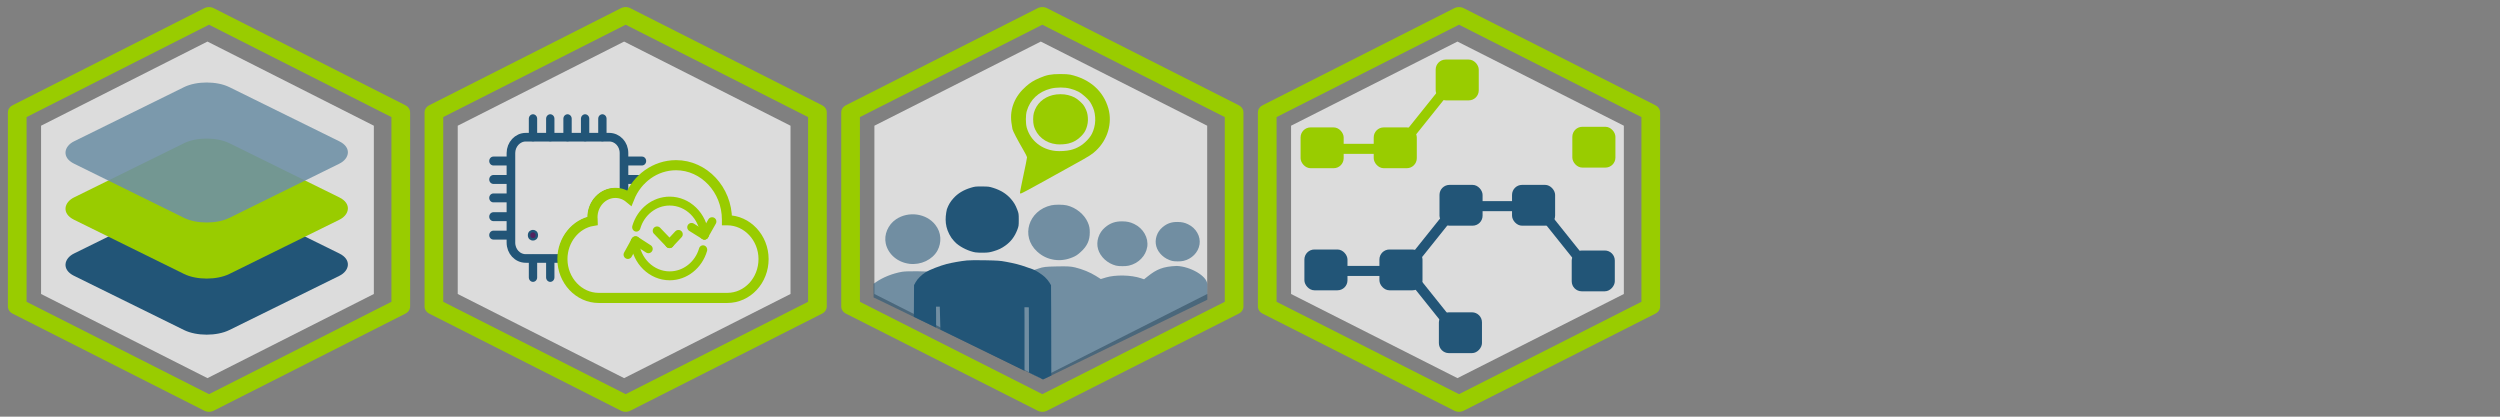 <?xml version="1.0" encoding="UTF-8" standalone="no"?>
<!-- Created with Inkscape (http://www.inkscape.org/) -->

<svg
   xmlns:dc="http://purl.org/dc/elements/1.1/"
   xmlns:cc="http://creativecommons.org/ns#"
   xmlns:rdf="http://www.w3.org/1999/02/22-rdf-syntax-ns#"
   xmlns:svg="http://www.w3.org/2000/svg"
   xmlns="http://www.w3.org/2000/svg"
   xmlns:xlink="http://www.w3.org/1999/xlink"
   xmlns:sodipodi="http://sodipodi.sourceforge.net/DTD/sodipodi-0.dtd"
   xmlns:inkscape="http://www.inkscape.org/namespaces/inkscape"
   width="600"
   height="100"
   viewBox="0 0 158.75 26.458"
   version="1.1"
   id="svg8"
   inkscape:version="0.92.4 (5da689c313, 2019-01-14)"
   sodipodi:docname="principles.svg">
  <rect x="0" y="0" width="158.75" height="26.458" fill="#808080" stroke="none"/>
  <defs
     id="defs2">
    <mask
       id="mask3946"
       maskUnits="userSpaceOnUse">
      <g
         style="stroke:#99cc00;stroke-opacity:1"
         transform="matrix(1.229,0,0,1.479,412.566,-2406.465)"
         id="g3948">
        <path
           style="fill:none;stroke:#99cc00;stroke-width:3;stroke-linecap:butt;stroke-linejoin:miter;stroke-miterlimit:4;stroke-dasharray:none;stroke-opacity:1"
           d="m -257.387,1418.643 63.64,391.737 -132.936,-390.323 59.397,422.85 -149.907,-403.051 31.113,414.365"
           id="path3950"
           inkscape:connector-curvature="0" />
        <path
           inkscape:connector-curvature="0"
           id="path3952"
           d="m -92.818,1569.179 -307.435,250.982 271.562,-310.288 -336.5,262.864 274.099,-331.348 -343.294,234.127"
           style="fill:none;stroke:#99cc00;stroke-width:3;stroke-linecap:butt;stroke-linejoin:miter;stroke-miterlimit:4;stroke-dasharray:none;stroke-opacity:1" />
        <path
           style="fill:none;stroke:#99cc00;stroke-width:3;stroke-linecap:butt;stroke-linejoin:miter;stroke-miterlimit:4;stroke-dasharray:none;stroke-opacity:1"
           d="m -514.169,1519.814 395.167,36.757 -411.197,30.674 424.218,48.676 -427.778,43.905 408.903,73.924"
           id="path3954"
           inkscape:connector-curvature="0" />
      </g>
    </mask>
    <linearGradient
       id="linearGradient4108"
       inkscape:collect="always">
      <stop
         id="stop4110"
         offset="0"
         style="stop-color:#225577;stop-opacity:0.604" />
      <stop
         id="stop4112"
         offset="1"
         style="stop-color:#225577;stop-opacity:0;" />
    </linearGradient>
    <linearGradient
       id="linearGradient4090"
       inkscape:collect="always">
      <stop
         id="stop4092"
         offset="0"
         style="stop-color:#ececec;stop-opacity:1;" />
      <stop
         id="stop4094"
         offset="1"
         style="stop-color:#ececec;stop-opacity:0;" />
    </linearGradient>
    <linearGradient
       gradientTransform="translate(0,731.3)"
       gradientUnits="userSpaceOnUse"
       y2="226.68"
       x2="79.903"
       y1="-30.741"
       x1="79.903"
       id="linearGradient4096"
       xlink:href="#linearGradient4090"
       inkscape:collect="always" />
    <linearGradient
       gradientTransform="translate(-2.7e-5)"
       gradientUnits="userSpaceOnUse"
       y2="845.787"
       x2="82"
       y1="690.272"
       x1="82"
       id="linearGradient4114"
       xlink:href="#linearGradient4108"
       inkscape:collect="always" />
    <linearGradient
       inkscape:collect="always"
       xlink:href="#linearGradient4090"
       id="linearGradient4143"
       gradientUnits="userSpaceOnUse"
       gradientTransform="translate(-2.7e-5,-1.062)"
       x1="79.903"
       y1="-30.741"
       x2="79.903"
       y2="226.68" />
    <linearGradient
       gradientUnits="userSpaceOnUse"
       y2="905.379"
       x2="144.25"
       y1="596.688"
       x1="144.25"
       id="linearGradient3867-3"
       xlink:href="#linearGradient3861-6"
       inkscape:collect="always" />
    <linearGradient
       id="linearGradient3861-6"
       inkscape:collect="always">
      <stop
         id="stop3863-7"
         offset="0"
         style="stop-color:#ffffff;stop-opacity:0.704" />
      <stop
         id="stop3865-5"
         offset="1"
         style="stop-color:#ffffff;stop-opacity:0" />
    </linearGradient>
    <linearGradient
       gradientUnits="userSpaceOnUse"
       y2="913.361"
       x2="166.2"
       y1="605.737"
       x1="166.2"
       id="linearGradient4110-7"
       xlink:href="#linearGradient4104-7"
       inkscape:collect="always" />
    <linearGradient
       id="linearGradient4104-7"
       inkscape:collect="always">
      <stop
         id="stop4106-9"
         offset="0"
         style="stop-color:#225d86;stop-opacity:1" />
      <stop
         id="stop4108-8"
         offset="1"
         style="stop-color:#225577;stop-opacity:1" />
    </linearGradient>
  </defs>
  <sodipodi:namedview
     id="base"
     pagecolor="#ffffff"
     bordercolor="#666666"
     borderopacity="1.0"
     inkscape:pageopacity="0.0"
     inkscape:pageshadow="2"
     inkscape:zoom="3.959798"
     inkscape:cx="292.62014"
     inkscape:cy="44.829284"
     inkscape:document-units="mm"
     inkscape:current-layer="layer1"
     showgrid="true"
     inkscape:window-width="1860"
     inkscape:window-height="1022"
     inkscape:window-x="0"
     inkscape:window-y="0"
     inkscape:window-maximized="1"
     showguides="true"
     inkscape:guide-bbox="true"
     inkscape:snap-global="false"
     units="px">
    <inkscape:grid
       type="xygrid"
       id="grid368" />
  </sodipodi:namedview>
  <g
     inkscape:label="Layer 1"
     inkscape:groupmode="layer"
     id="layer1"
     transform="translate(0,-270.542)">
    <g
       id="g1015"
       transform="translate(0,0.003)">
      <path
         sodipodi:type="star"
         style="fill:#ffffff;fill-opacity:0.723;stroke:none;stroke-width:3.649;stroke-linecap:round;stroke-linejoin:round;stroke-miterlimit:4;stroke-dasharray:none;stroke-opacity:1"
         id="path1011"
         sodipodi:sides="6"
         sodipodi:cx="-180.04845"
         sodipodi:cy="249.8154"
         sodipodi:r1="43.263184"
         sodipodi:r2="37.467018"
         sodipodi:arg1="-1.5707963"
         sodipodi:arg2="-1.0471976"
         inkscape:flatsided="true"
         inkscape:rounded="0"
         inkscape:randomized="0"
         d="m -180.048,206.552 37.467,21.632 0,43.263 -37.467,21.632 -37.467,-21.632 0,-43.263 z"
         inkscape:transform-center-x="-6.217294e-06"
         inkscape:transform-center-y="2.0621354e-06"
         transform="matrix(0.282,0,0,0.247,63.947,222.16)" />
      <path
         transform="matrix(0.325,0,0,0.285,71.787,212.641)"
         inkscape:transform-center-x="-7.0236775e-06"
         d="m -180.048,206.552 37.467,21.632 0,43.263 -37.467,21.632 -37.467,-21.632 0,-43.263 z"
         inkscape:randomized="0"
         inkscape:rounded="0"
         inkscape:flatsided="true"
         sodipodi:arg2="-1.0471976"
         sodipodi:arg1="-1.5707963"
         sodipodi:r2="37.467018"
         sodipodi:r1="43.263184"
         sodipodi:cy="249.8154"
         sodipodi:cx="-180.04845"
         sodipodi:sides="6"
         id="path4351"
         style="fill:none;fill-opacity:0.723;stroke:#99cc00;stroke-width:3.649;stroke-linecap:round;stroke-linejoin:round;stroke-miterlimit:4;stroke-dasharray:none;stroke-opacity:1"
         sodipodi:type="star" />
    </g>
    <g
       id="g1021"
       transform="translate(26.458,0.003)">
      <path
         transform="matrix(0.282,0,0,0.247,63.947,222.16)"
         inkscape:transform-center-y="2.0621354e-06"
         inkscape:transform-center-x="-6.217294e-06"
         d="m -180.048,206.552 37.467,21.632 0,43.263 -37.467,21.632 -37.467,-21.632 0,-43.263 z"
         inkscape:randomized="0"
         inkscape:rounded="0"
         inkscape:flatsided="true"
         sodipodi:arg2="-1.0471976"
         sodipodi:arg1="-1.5707963"
         sodipodi:r2="37.467018"
         sodipodi:r1="43.263184"
         sodipodi:cy="249.8154"
         sodipodi:cx="-180.04845"
         sodipodi:sides="6"
         id="path1017"
         style="fill:#ffffff;fill-opacity:0.723;stroke:none;stroke-width:3.649;stroke-linecap:round;stroke-linejoin:round;stroke-miterlimit:4;stroke-dasharray:none;stroke-opacity:1"
         sodipodi:type="star" />
      <path
         sodipodi:type="star"
         style="fill:none;fill-opacity:0.723;stroke:#99cc00;stroke-width:3.649;stroke-linecap:round;stroke-linejoin:round;stroke-miterlimit:4;stroke-dasharray:none;stroke-opacity:1"
         id="path1019"
         sodipodi:sides="6"
         sodipodi:cx="-180.04845"
         sodipodi:cy="249.8154"
         sodipodi:r1="43.263184"
         sodipodi:r2="37.467018"
         sodipodi:arg1="-1.5707963"
         sodipodi:arg2="-1.0471976"
         inkscape:flatsided="true"
         inkscape:rounded="0"
         inkscape:randomized="0"
         d="m -180.048,206.552 37.467,21.632 0,43.263 -37.467,21.632 -37.467,-21.632 0,-43.263 z"
         inkscape:transform-center-x="-7.0236775e-06"
         transform="matrix(0.325,0,0,0.285,71.787,212.641)" />
      <path
         transform="matrix(0.282,0,0,0.247,90.406,222.16)"
         inkscape:transform-center-y="2.0621354e-06"
         inkscape:transform-center-x="-6.217294e-06"
         d="m -180.048,206.552 37.467,21.632 0,43.263 -37.467,21.632 -37.467,-21.632 0,-43.263 z"
         inkscape:randomized="0"
         inkscape:rounded="0"
         inkscape:flatsided="true"
         sodipodi:arg2="-1.0471976"
         sodipodi:arg1="-1.5707963"
         sodipodi:r2="37.467018"
         sodipodi:r1="43.263184"
         sodipodi:cy="249.8154"
         sodipodi:cx="-180.04845"
         sodipodi:sides="6"
         id="path1017-3"
         style="fill:#ffffff;fill-opacity:0.723;stroke:none;stroke-width:3.649;stroke-linecap:round;stroke-linejoin:round;stroke-miterlimit:4;stroke-dasharray:none;stroke-opacity:1"
         sodipodi:type="star" />
    </g>
    <g
       transform="translate(52.917,0.003)"
       id="g1027"
       style="fill:none">
      <path
         sodipodi:type="star"
         style="fill:none;fill-opacity:0.723;stroke:none;stroke-width:3.649;stroke-linecap:round;stroke-linejoin:round;stroke-miterlimit:4;stroke-dasharray:none;stroke-opacity:1"
         id="path1023"
         sodipodi:sides="6"
         sodipodi:cx="-180.04845"
         sodipodi:cy="249.8154"
         sodipodi:r1="43.263184"
         sodipodi:r2="37.467018"
         sodipodi:arg1="-1.5707963"
         sodipodi:arg2="-1.0471976"
         inkscape:flatsided="true"
         inkscape:rounded="0"
         inkscape:randomized="0"
         d="m -180.048,206.552 37.467,21.632 0,43.263 -37.467,21.632 -37.467,-21.632 0,-43.263 z"
         inkscape:transform-center-x="-6.217294e-06"
         inkscape:transform-center-y="2.0621354e-06"
         transform="matrix(0.282,0,0,0.247,63.947,222.16)" />
      <path
         transform="matrix(0.325,0,0,0.285,71.787,212.641)"
         inkscape:transform-center-x="-7.0236775e-06"
         d="m -180.048,206.552 37.467,21.632 0,43.263 -37.467,21.632 -37.467,-21.632 0,-43.263 z"
         inkscape:randomized="0"
         inkscape:rounded="0"
         inkscape:flatsided="true"
         sodipodi:arg2="-1.0471976"
         sodipodi:arg1="-1.5707963"
         sodipodi:r2="37.467018"
         sodipodi:r1="43.263184"
         sodipodi:cy="249.8154"
         sodipodi:cx="-180.04845"
         sodipodi:sides="6"
         id="path1025"
         style="fill:none;fill-opacity:0.723;stroke:#99cc00;stroke-width:3.649;stroke-linecap:round;stroke-linejoin:round;stroke-miterlimit:4;stroke-dasharray:none;stroke-opacity:1"
         sodipodi:type="star" />
    </g>
    <g
       id="g3083"
       transform="matrix(0.277,0,0,0.277,-131.064,-82.011)">
      <path
         sodipodi:type="star"
         style="fill:#000000;fill-opacity:1;stroke:none"
         id="path3179"
         sodipodi:sides="6"
         sodipodi:cx="22.117023"
         sodipodi:cy="7.4228358"
         sodipodi:r1="185.86855"
         sodipodi:r2="160.96687"
         sodipodi:arg1="0.52359878"
         sodipodi:arg2="1.0471976"
         inkscape:flatsided="true"
         inkscape:rounded="0"
         inkscape:randomized="0"
         d="m 183.084,100.357 -160.967,92.934 -160.967,-92.934 0,-185.869 160.967,-92.934 160.967,92.934 z"
         transform="matrix(0.7,0,0,0.582,184.42,824.992)" />
      <path
         sodipodi:nodetypes="ccccc"
         inkscape:connector-curvature="0"
         id="path3202"
         d="M 199.907,993.49 348.17,917.046 200.353,1022.787 51.645,917.046 Z"
         style="fill:#000000;fill-opacity:1;stroke:none" />
    </g>
    <path
       style="color:#000000;font-style:normal;font-variant:normal;font-weight:normal;font-stretch:normal;font-size:medium;line-height:normal;font-family:Sans;-inkscape-font-specification:Sans;text-indent:0;text-align:start;text-decoration:none;text-decoration-line:none;letter-spacing:normal;word-spacing:normal;text-transform:none;writing-mode:lr-tb;direction:ltr;baseline-shift:baseline;text-anchor:start;display:inline;overflow:visible;visibility:visible;fill:#99cc00;fill-opacity:1;stroke:none;stroke-width:12.533;marker:none;enable-background:accumulate"
       d="m -65.814,114.457 -24.359,24.359 v -21.998 l -11.93,6.017 v 50.178 l 11.93,5.692 V 156.874 l 24.747,24.747 11.027,-5.846 -27.93,-27.93 27.908,-27.908 z"
       id="path3181"
       inkscape:connector-curvature="0"
       sodipodi:nodetypes="cccccccccccc" />
    <path
       transform="matrix(0.239,0,0,0.205,-80.953,146.23)"
       d="m 183.084,100.357 -160.967,92.934 -160.967,-92.934 0,-185.869 160.967,-92.934 160.967,92.934 z"
       inkscape:randomized="0"
       inkscape:rounded="0"
       inkscape:flatsided="true"
       sodipodi:arg2="1.0471976"
       sodipodi:arg1="0.52359878"
       sodipodi:r2="160.96687"
       sodipodi:r1="185.86855"
       sodipodi:cy="7.4228358"
       sodipodi:cx="22.117023"
       sodipodi:sides="6"
       id="path3183"
       style="fill:none;stroke:#99cc00;stroke-width:21.511;stroke-miterlimit:4;stroke-dasharray:none;stroke-opacity:1"
       sodipodi:type="star" />
    <g
       id="g3799"
       transform="matrix(0.251,0,0,0.251,-125.765,-59.406)">
      <circle
         r="44.234"
         cy="-186.101"
         cx="1199.848"
         style="fill:#ffffff;fill-opacity:1;stroke:none"
         id="path3187"
         transform="matrix(0.418,0,0,0.418,-231.736,904.318)" />
      <circle
         r="44.234"
         cy="-186.101"
         cx="1199.848"
         transform="matrix(-0.129,-0.223,0.223,-0.129,415.653,1069.818)"
         id="path3189"
         style="fill:#ffffff;fill-opacity:1;stroke:none"
         inkscape:transform-center-x="113.75841"
         inkscape:transform-center-y="7.4389138" />
      <circle
         r="44.234"
         cy="-186.101"
         cx="1199.848"
         inkscape:transform-center-x="-56.76189"
         style="fill:#ffffff;fill-opacity:1;stroke:none"
         id="path3191"
         transform="matrix(-0.129,0.223,-0.223,-0.129,407.987,578.702)"
         inkscape:transform-center-y="98.314472" />
      <circle
         r="44.234"
         cy="-186.101"
         cx="1199.848"
         inkscape:transform-center-y="-98.314455"
         transform="matrix(0.257,0,0,0.257,-13.499,830.899)"
         id="path3193"
         style="fill:#ffffff;fill-opacity:1;stroke:none"
         inkscape:transform-center-x="-56.76188" />
      <g
         transform="matrix(0.952,0,0,0.952,9.532,41.336)"
         style="stroke-width:8;stroke-miterlimit:4;stroke-dasharray:none"
         id="g3292">
        <path
           inkscape:transform-center-x="26.034924"
           inkscape:connector-curvature="0"
           id="path3195"
           d="m 225.17,824.831 h 44.753"
           style="fill:none;stroke:#ffffff;stroke-width:8;stroke-linecap:square;stroke-linejoin:miter;stroke-miterlimit:4;stroke-dasharray:none;stroke-opacity:1" />
        <path
           inkscape:transform-center-y="22.546905"
           style="fill:none;stroke:#ffffff;stroke-width:8;stroke-linecap:square;stroke-linejoin:miter;stroke-miterlimit:4;stroke-dasharray:none;stroke-opacity:1"
           d="M 297.787,866.756 275.411,827.999"
           id="path3198"
           inkscape:connector-curvature="0"
           inkscape:transform-center-x="-13.017426" />
        <path
           inkscape:transform-center-x="-13.017526"
           inkscape:connector-curvature="0"
           id="path3200"
           d="M 297.788,782.905 275.411,821.662"
           style="fill:none;stroke:#ffffff;stroke-width:8;stroke-linecap:square;stroke-linejoin:miter;stroke-miterlimit:4;stroke-dasharray:none;stroke-opacity:1"
           inkscape:transform-center-y="-22.546875" />
      </g>
    </g>
    <g
       id="g3260"
       transform="matrix(0.265,0,0,0.265,-713.689,-95.926)"
       style="fill:#ff0000;stroke:#ff0000" />
    <rect
       style="fill:#225577;fill-opacity:1;stroke:none;stroke-width:0.265"
       id="rect3918"
       width="27.836"
       height="27.387"
       x="-49.47"
       y="244.981" />
    <rect
       y="277.077"
       x="-49.47"
       height="27.387"
       width="27.836"
       id="rect3920"
       style="fill:#99cc00;fill-opacity:1;stroke:none;stroke-width:0.265" />
    <rect
       style="fill:#ff7b24;fill-opacity:1;stroke:none;stroke-width:0.265"
       id="rect3953"
       width="27.836"
       height="27.387"
       x="-49.47"
       y="309.174" />
    <path
       style="fill:#000000;stroke-width:0.265"
       d=""
       id="path4330"
       inkscape:connector-curvature="0" />
    <g
       id="g930"
       transform="matrix(0.923,0,0,0.923,1.011,21.858)">
      <rect
         ry="1.737"
         transform="matrix(0.897,0.442,-0.897,0.442,0,0)"
         style="opacity:1;fill:#225577;fill-opacity:1;stroke-width:0.051"
         y="312.11"
         x="326.742"
         height="11.913"
         width="11.913"
         id="rect4336" />
      <rect
         id="rect4342"
         width="11.913"
         height="11.913"
         x="322.377"
         y="307.745"
         style="opacity:1;fill:#99cc00;fill-opacity:1;stroke-width:0.051"
         transform="matrix(0.897,0.442,-0.897,0.442,0,0)"
         ry="1.737" />
      <rect
         ry="1.737"
         transform="matrix(0.897,0.442,-0.897,0.442,0,0)"
         style="opacity:1;fill:#6e90a5;fill-opacity:0.882;stroke-width:0.051"
         y="303.381"
         x="318.013"
         height="11.913"
         width="11.913"
         id="rect4340" />
    </g>
    <g
       id="g964"
       transform="matrix(0.918,0,0,0.918,3.27,23.236)">
      <g
         transform="matrix(0.206,0,0,0.22,30.278,277.3)"
         id="g5335"
         style="stroke:#225577;stroke-opacity:1">
        <line
           style="fill:none;stroke:#225577;stroke-width:2.8;stroke-linecap:round;stroke-miterlimit:10;stroke-opacity:1"
           class="st0"
           x1="14.7"
           y1="7.1"
           x2="14.7"
           y2="1.4"
           id="line5325" />
        <line
           style="fill:none;stroke:#225577;stroke-width:2.8;stroke-linecap:round;stroke-miterlimit:10;stroke-opacity:1"
           class="st0"
           x1="20.5"
           y1="7.1"
           x2="20.5"
           y2="1.4"
           id="line5327" />
        <line
           style="fill:none;stroke:#225577;stroke-width:2.8;stroke-linecap:round;stroke-miterlimit:10;stroke-opacity:1"
           class="st0"
           x1="26.3"
           y1="7.1"
           x2="26.3"
           y2="1.4"
           id="line5329" />
        <line
           style="fill:none;stroke:#225577;stroke-width:2.8;stroke-linecap:round;stroke-miterlimit:10;stroke-opacity:1"
           class="st0"
           x1="32.2"
           y1="7.1"
           x2="32.2"
           y2="1.4"
           id="line5331" />
        <line
           style="fill:none;stroke:#225577;stroke-width:2.8;stroke-linecap:round;stroke-miterlimit:10;stroke-opacity:1"
           class="st0"
           x1="38"
           y1="7.1"
           x2="38"
           y2="1.4"
           id="line5333" />
      </g>
      <g
         transform="matrix(0.206,0,0,0.22,30.278,277.3)"
         id="g5341"
         style="stroke:#225577;stroke-opacity:1">
        <line
           style="fill:none;stroke:#225577;stroke-width:2.8;stroke-linecap:round;stroke-miterlimit:10;stroke-opacity:1"
           class="st0"
           x1="45.6"
           y1="14.7"
           x2="51.3"
           y2="14.7"
           id="line5337" />
        <line
           style="fill:none;stroke:#225577;stroke-width:2.8;stroke-linecap:round;stroke-miterlimit:10;stroke-opacity:1"
           class="st0"
           x1="45.6"
           y1="20.5"
           x2="51.3"
           y2="20.5"
           id="line5339" />
      </g>
      <g
         transform="matrix(0.206,0,0,0.22,30.278,277.3)"
         id="g5347"
         style="stroke:#225577;stroke-opacity:1">
        <line
           style="fill:none;stroke:#225577;stroke-width:2.8;stroke-linecap:round;stroke-miterlimit:10;stroke-opacity:1"
           class="st0"
           x1="20.5"
           y1="45.6"
           x2="20.5"
           y2="51.3"
           id="line5343" />
        <line
           style="fill:none;stroke:#225577;stroke-width:2.8;stroke-linecap:round;stroke-miterlimit:10;stroke-opacity:1"
           class="st0"
           x1="14.7"
           y1="45.6"
           x2="14.7"
           y2="51.3"
           id="line5345" />
      </g>
      <g
         transform="matrix(0.206,0,0,0.22,30.278,277.3)"
         id="g5359"
         style="stroke:#225577;stroke-opacity:1">
        <line
           style="fill:none;stroke:#225577;stroke-width:2.8;stroke-linecap:round;stroke-miterlimit:10;stroke-opacity:1"
           class="st0"
           x1="7.1"
           y1="38"
           x2="1.4"
           y2="38"
           id="line5349" />
        <line
           style="fill:none;stroke:#225577;stroke-width:2.8;stroke-linecap:round;stroke-miterlimit:10;stroke-opacity:1"
           class="st0"
           x1="7.1"
           y1="32.2"
           x2="1.4"
           y2="32.2"
           id="line5351" />
        <line
           style="fill:none;stroke:#225577;stroke-width:2.8;stroke-linecap:round;stroke-miterlimit:10;stroke-opacity:1"
           class="st0"
           x1="7.1"
           y1="26.3"
           x2="1.4"
           y2="26.3"
           id="line5353" />
        <line
           style="fill:none;stroke:#225577;stroke-width:2.8;stroke-linecap:round;stroke-miterlimit:10;stroke-opacity:1"
           class="st0"
           x1="7.1"
           y1="20.5"
           x2="1.4"
           y2="20.5"
           id="line5355" />
        <line
           style="fill:none;stroke:#225577;stroke-width:2.8;stroke-linecap:round;stroke-miterlimit:10;stroke-opacity:1"
           class="st0"
           x1="7.1"
           y1="14.7"
           x2="1.4"
           y2="14.7"
           id="line5357" />
      </g>
      <ellipse
         ry="0.286"
         rx="0.268"
         style="fill:#52225e;stroke:#225577;stroke-width:0.17;stroke-miterlimit:10;stroke-opacity:1"
         class="st1"
         cx="33.303"
         cy="285.667"
         id="circle5361" />
      <path
         style="fill:none;stroke:#225577;stroke-width:0.596;stroke-miterlimit:10;stroke-opacity:1"
         inkscape:connector-curvature="0"
         class="st2"
         d="m 37.42,284.654 c 0,-0.066 -0.021,-0.154 -0.021,-0.242 0,-0.947 0.72,-1.695 1.585,-1.695 0.226,0 0.432,0.044 0.617,0.132 v -2.862 c 0,-0.617 -0.453,-1.101 -1.029,-1.101 h -5.763 c -0.576,0 -1.029,0.506 -1.029,1.101 v 6.187 c 0,0.617 0.453,1.101 1.029,1.101 h 2.532 c 0,-1.299 0.906,-2.4 2.079,-2.62 z"
         id="path5383" />
      <g
         style="stroke:#99cc00;stroke-opacity:1"
         id="g6057">
        <g
           id="g5835"
           style="stroke:#99cc00;stroke-opacity:1">
          <line
             style="fill:none;stroke:#99cc00;stroke-width:0.596;stroke-linecap:round;stroke-miterlimit:10;stroke-opacity:1"
             class="st0"
             x1="42.751"
             y1="286.261"
             x2="43.368"
             y2="285.601"
             id="line5363" />
          <line
             style="fill:none;stroke:#99cc00;stroke-width:0.596;stroke-linecap:round;stroke-miterlimit:10;stroke-opacity:1"
             class="st0"
             x1="42.751"
             y1="286.261"
             x2="41.886"
             y2="285.358"
             id="line5365" />
          <line
             style="fill:none;stroke:#99cc00;stroke-width:0.596;stroke-linecap:round;stroke-miterlimit:10;stroke-opacity:1"
             class="st0"
             x1="45.159"
             y1="285.667"
             x2="44.274"
             y2="285.116"
             id="line5367" />
          <line
             style="fill:none;stroke:#99cc00;stroke-width:0.596;stroke-linecap:round;stroke-miterlimit:10;stroke-opacity:1"
             class="st0"
             x1="45.159"
             y1="285.667"
             x2="45.694"
             y2="284.72"
             id="line5369" />
          <g
             transform="matrix(0.206,0,0,0.22,30.278,277.3)"
             id="g5375"
             style="stroke:#99cc00;stroke-opacity:1">
            <path
               style="fill:none;stroke:#99cc00;stroke-width:2.8;stroke-linecap:round;stroke-miterlimit:10;stroke-opacity:1"
               inkscape:connector-curvature="0"
               class="st0"
               d="m 48.9,40.1 c 0.5,6 5.6,10.7 11.7,10.7 5.2,0 9.7,-3.4 11.2,-8.2"
               id="path5371" />
            <path
               style="fill:none;stroke:#99cc00;stroke-width:2.8;stroke-linecap:round;stroke-miterlimit:10;stroke-opacity:1"
               inkscape:connector-curvature="0"
               class="st0"
               d="M 72.3,38 C 71.8,32 66.7,27.3 60.6,27.3 c -5.2,0 -9.7,3.4 -11.2,8.2"
               id="path5373" />
          </g>
          <line
             style="fill:none;stroke:#99cc00;stroke-width:0.596;stroke-linecap:round;stroke-miterlimit:10;stroke-opacity:1"
             class="st0"
             x1="40.404"
             y1="286.041"
             x2="41.289"
             y2="286.613"
             id="line5377" />
          <line
             style="fill:none;stroke:#99cc00;stroke-width:0.596;stroke-linecap:round;stroke-miterlimit:10;stroke-opacity:1"
             class="st0"
             x1="40.404"
             y1="286.041"
             x2="39.869"
             y2="287.01"
             id="line5379" />
        </g>
        <path
           id="path5381"
           d="m 37.852,290.004 c -1.379,0 -2.511,-1.211 -2.511,-2.686 0,-1.321 0.906,-2.444 2.099,-2.642 0,-0.066 -0.021,-0.154 -0.021,-0.242 0,-0.947 0.72,-1.695 1.585,-1.695 0.37,0 0.7,0.132 0.967,0.352 0.535,-1.343 1.791,-2.268 3.232,-2.268 1.935,0 3.52,1.695 3.52,3.765 0,0.022 0,0.044 0,0.044 0,0 0.021,0 0.021,0 1.379,0 2.511,1.211 2.511,2.686 0,1.475 -1.111,2.686 -2.511,2.686 z"
           class="st0"
           inkscape:connector-curvature="0"
           style="fill:none;stroke:#99cc00;stroke-width:0.7;stroke-linecap:round;stroke-miterlimit:10;stroke-dasharray:none;stroke-opacity:1" />
      </g>
    </g>
    <g
       id="g979"
       transform="matrix(0.987,0,0,0.948,1.012,15.03)">
      <g
         style="fill:#99cc00;fill-opacity:1"
         id="g5708">
        <path
           inkscape:connector-curvature="0"
           style="fill:#99cc00;fill-opacity:1;stroke-width:0.03"
           d="m 67.171,274.488 c -0.574,1.1e-4 -0.854,0.056 -1.317,0.263 -0.367,0.164 -0.585,0.304 -0.86,0.553 -0.726,0.658 -1.058,1.499 -0.952,2.41 0.021,0.181 0.053,0.389 0.07,0.461 0.035,0.147 0.324,0.724 0.694,1.385 0.135,0.241 0.245,0.465 0.245,0.498 1.64e-4,0.033 -0.034,0.23 -0.076,0.437 -0.042,0.207 -0.112,0.554 -0.155,0.77 -0.043,0.216 -0.104,0.518 -0.134,0.671 -0.031,0.152 -0.066,0.339 -0.077,0.415 -0.02,0.127 -0.016,0.139 0.042,0.139 0.035,0 0.603,-0.313 1.261,-0.695 0.659,-0.382 1.616,-0.935 2.128,-1.228 1.025,-0.588 1.176,-0.686 1.439,-0.942 0.758,-0.736 1.073,-1.849 0.803,-2.835 -0.321,-1.169 -1.191,-1.972 -2.455,-2.264 -0.104,-0.024 -0.353,-0.039 -0.656,-0.039 z m 0.029,0.901 c 0.22,-4.7e-4 0.438,0.023 0.611,0.071 0.436,0.119 0.67,0.248 0.979,0.543 0.227,0.216 0.3,0.309 0.404,0.512 0.156,0.305 0.215,0.519 0.239,0.866 0.022,0.307 -0.021,0.616 -0.126,0.908 -0.094,0.262 -0.193,0.421 -0.404,0.649 -0.303,0.328 -0.64,0.532 -1.052,0.637 v 3.2e-4 c -0.259,0.066 -0.686,0.093 -0.97,0.063 -0.901,-0.097 -1.614,-0.699 -1.849,-1.562 -0.076,-0.281 -0.076,-0.83 3.28e-4,-1.105 0.215,-0.77 0.758,-1.301 1.543,-1.508 0.182,-0.048 0.404,-0.072 0.624,-0.073 z"
           id="path5663" />
        <path
           style="fill:#99cc00;fill-opacity:1;stroke-width:0.024"
           d="m 67.715,279.14 c 0.325,-0.083 0.591,-0.244 0.83,-0.503 0.166,-0.18 0.244,-0.305 0.319,-0.512 0.083,-0.23 0.117,-0.474 0.1,-0.717 -0.019,-0.274 -0.066,-0.442 -0.189,-0.683 -0.082,-0.16 -0.139,-0.233 -0.319,-0.404 -0.244,-0.232 -0.429,-0.335 -0.773,-0.428 -0.274,-0.075 -0.688,-0.074 -0.975,0.002 -0.619,0.163 -1.049,0.582 -1.218,1.19 -0.061,0.217 -0.061,0.65 -4.55e-4,0.872 0.185,0.681 0.748,1.156 1.459,1.233 0.224,0.024 0.562,0.002 0.766,-0.05 z"
           id="path5661"
           inkscape:connector-curvature="0" />
      </g>
      <g
         transform="matrix(1,0.007,0,0.982,-0.142,5.074)"
         id="g6079">
        <g
           id="g6036"
           style="fill:#225577;fill-opacity:0.574">
          <path
             sodipodi:nodetypes="cccccccccccccccccsccc"
             id="path5675"
             d="m 55.32,289.193 -0.003,-0.929 0.138,-0.1 c 0.459,-0.345 1.086,-0.615 1.697,-0.732 0.161,-0.031 0.621,-0.049 1.037,-0.041 l 0.747,0.015 c 2.446,1.638 3.723,1.141 6.524,-0.092 0.052,-0.015 0.259,-0.089 0.46,-0.162 0.332,-0.121 0.442,-0.136 1.192,-0.157 0.667,-0.019 0.892,-0.009 1.169,0.059 0.466,0.113 0.971,0.329 1.346,0.576 l 0.312,0.206 0.324,-0.107 c 0.616,-0.203 1.637,-0.187 2.26,0.034 l 0.198,0.07 0.244,-0.207 c 0.555,-0.471 0.966,-0.676 1.861,-0.718 0.872,0.027 1.961,0.681 1.963,1.238 l 0.003,1.051 -10.572,5.518 z"
             style="fill:#225577;fill-opacity:0.574;stroke-width:0.039"
             inkscape:connector-curvature="0" />
          <path
             id="path5671"
             d="m 70.906,286.91 c -0.544,-0.145 -1,-0.589 -1.143,-1.111 -0.143,-0.523 0.04,-1.124 0.454,-1.493 0.327,-0.292 0.652,-0.415 1.09,-0.415 0.318,0 0.518,0.044 0.773,0.171 0.589,0.292 0.938,0.938 0.845,1.561 -0.093,0.617 -0.566,1.132 -1.182,1.285 -0.213,0.053 -0.644,0.054 -0.837,0.003 z"
             style="fill:#225577;fill-opacity:0.574;stroke-width:0.03"
             inkscape:connector-curvature="0" />
          <path
             id="path5669"
             d="m 57.63,286.885 c -0.764,-0.092 -1.377,-0.643 -1.527,-1.373 -0.125,-0.607 0.144,-1.283 0.658,-1.656 0.802,-0.581 1.951,-0.421 2.527,0.352 0.403,0.535 0.417,1.216 0.14,1.761 -0.323,0.625 -1.067,1.004 -1.798,0.916 z"
             style="fill:#225577;fill-opacity:0.574;stroke-width:0.027"
             inkscape:connector-curvature="0" />
          <path
             id="path5667"
             d="m 66.935,286.543 c -0.423,-0.068 -0.777,-0.247 -1.094,-0.553 -1.071,-1.032 -0.564,-2.797 0.908,-3.161 0.24,-0.06 0.761,-0.061 1.003,-0.002 0.587,0.142 1.123,0.599 1.35,1.151 0.098,0.239 0.127,0.394 0.127,0.685 5.77e-4,0.543 -0.17,0.936 -0.577,1.33 -0.214,0.206 -0.306,0.273 -0.519,0.37 -0.399,0.182 -0.803,0.243 -1.197,0.18 z"
             style="fill:#225577;fill-opacity:0.574;stroke-width:0.03"
             inkscape:connector-curvature="0" />
          <path
             inkscape:connector-curvature="0"
             style="fill:#225577;fill-opacity:0.574;stroke-width:0.026"
             d="m 74.515,286.564 c -0.479,-0.128 -0.88,-0.518 -1.005,-0.978 -0.125,-0.461 0.035,-0.989 0.399,-1.314 0.288,-0.257 0.573,-0.365 0.959,-0.365 0.28,0 0.456,0.039 0.68,0.15 0.518,0.257 0.826,0.825 0.743,1.373 -0.082,0.543 -0.498,0.996 -1.04,1.131 -0.187,0.047 -0.567,0.048 -0.737,0.003 z"
             id="path5712" />
        </g>
        <g
           id="g6040">
          <path
             sodipodi:nodetypes="ccccccccccccccccccccsccccccc"
             inkscape:connector-curvature="0"
             id="path5657"
             d="m 57.914,289.947 0.009,-1.612 0.101,-0.197 c 0.123,-0.238 0.375,-0.505 0.655,-0.693 0.235,-0.158 0.937,-0.453 1.348,-0.566 0.356,-0.098 0.929,-0.209 1.301,-0.25 0.185,-0.021 0.627,-0.028 1.189,-0.02 0.809,0.012 0.934,0.02 1.306,0.09 0.564,0.105 0.931,0.203 1.327,0.354 0.185,0.07 0.37,0.137 0.412,0.148 0.142,0.038 0.58,0.333 0.771,0.519 0.105,0.102 0.238,0.269 0.297,0.372 l 0.106,0.187 0.009,1.64 0.009,4.517 -0.533,0.271 -0.901,-0.459 -0.008,-3.556 -0.004,-0.895 c -0.094,0 -0.189,0 -0.283,0 0,0 0.005,0.076 0.005,0.882 v 3.451 l -5.412,-2.773 c -0.007,-0.521 -0.039,-1.561 -0.039,-1.561 -0.081,0 -0.163,0 -0.244,0 0,0 0.014,0.964 0.007,1.427 l -1.435,-0.727 z"
             style="fill:#225577;fill-opacity:1;stroke-width:0.03" />
          <path
             sodipodi:nodetypes="ccccccscccscccccc"
             inkscape:connector-curvature="0"
             id="path5655"
             d="m 61.882,286.077 c -0.413,-0.071 -0.912,-0.315 -1.234,-0.604 -0.084,-0.075 -0.226,-0.242 -0.315,-0.371 -0.434,-0.682 -0.433,-1.317 -0.296,-1.961 0.111,-0.315 0.222,-0.512 0.424,-0.751 0.28,-0.332 0.641,-0.566 1.115,-0.722 0.265,-0.087 0.306,-0.092 0.723,-0.092 0.417,0 0.458,0.005 0.723,0.092 0.475,0.156 0.835,0.39 1.115,0.722 0.2,0.237 0.312,0.434 0.426,0.751 0.091,0.253 0.097,0.292 0.097,0.691 0,0.399 -0.005,0.438 -0.097,0.691 -0.164,0.453 -0.407,0.797 -0.755,1.066 -0.255,0.197 -0.444,0.295 -0.776,0.401 -0.242,0.078 -0.343,0.094 -0.64,0.102 -0.194,0.005 -0.423,-0.002 -0.51,-0.017 z"
             style="fill:#225577;fill-opacity:1;stroke-width:0.03" />
        </g>
      </g>
    </g>
    <g
       id="g1139"
       transform="translate(0,28.731)">
      <path
         sodipodi:type="star"
         style="fill:#ffffff;fill-opacity:0.723;stroke:none;stroke-width:3.649;stroke-linecap:round;stroke-linejoin:round;stroke-miterlimit:4;stroke-dasharray:none;stroke-opacity:1"
         id="path940"
         sodipodi:sides="6"
         sodipodi:cx="-180.04845"
         sodipodi:cy="249.8154"
         sodipodi:r1="43.263184"
         sodipodi:r2="37.467018"
         sodipodi:arg1="-1.5707963"
         sodipodi:arg2="-1.0471976"
         inkscape:flatsided="true"
         inkscape:rounded="0"
         inkscape:randomized="0"
         d="m -180.048,206.552 37.467,21.632 0,43.263 -37.467,21.632 -37.467,-21.632 0,-43.263 z"
         inkscape:transform-center-x="-6.217294e-06"
         inkscape:transform-center-y="2.0621354e-06"
         transform="matrix(0.282,0,0,0.247,143.322,193.432)" />
      <path
         transform="matrix(0.325,0,0,0.285,151.162,183.913)"
         inkscape:transform-center-x="-7.0236775e-06"
         d="m -180.048,206.552 37.467,21.632 0,43.263 -37.467,21.632 -37.467,-21.632 0,-43.263 z"
         inkscape:randomized="0"
         inkscape:rounded="0"
         inkscape:flatsided="true"
         sodipodi:arg2="-1.0471976"
         sodipodi:arg1="-1.5707963"
         sodipodi:r2="37.467018"
         sodipodi:r1="43.263184"
         sodipodi:cy="249.8154"
         sodipodi:cx="-180.04845"
         sodipodi:sides="6"
         id="path942"
         style="fill:none;fill-opacity:0.723;stroke:#99cc00;stroke-width:3.649;stroke-linecap:round;stroke-linejoin:round;stroke-miterlimit:4;stroke-dasharray:none;stroke-opacity:1"
         sodipodi:type="star" />
      <path
         inkscape:transform-center-x="-10.768074"
         inkscape:connector-curvature="0"
         id="path980"
         d="m 91.578,247.768 -2.255,2.818"
         style="fill:#99cc00;fill-opacity:1;stroke:#99cc00;stroke-width:0.638;stroke-linecap:square;stroke-linejoin:miter;stroke-miterlimit:4;stroke-dasharray:none;stroke-opacity:1"
         inkscape:transform-center-y="21.691625" />
      <path
         inkscape:transform-center-x="21.536209"
         inkscape:connector-curvature="0"
         id="path984"
         d="m 85.138,251.262 h 3.31"
         style="fill:#99cc00;fill-opacity:1;stroke:#99cc00;stroke-width:0.638;stroke-linecap:square;stroke-linejoin:miter;stroke-miterlimit:4;stroke-dasharray:none;stroke-opacity:1" />
      <rect
         ry="0.636"
         y="249.901"
         x="82.587"
         height="2.591"
         width="2.736"
         id="rect1010"
         style="opacity:1;fill:#99cc00;fill-opacity:1;fill-rule:evenodd;stroke:none;stroke-width:0.944;stroke-linecap:round;stroke-linejoin:miter;stroke-miterlimit:4;stroke-dasharray:none;stroke-opacity:1;paint-order:normal" />
      <rect
         style="opacity:1;fill:#99cc00;fill-opacity:1;fill-rule:evenodd;stroke:none;stroke-width:0.944;stroke-linecap:round;stroke-linejoin:miter;stroke-miterlimit:4;stroke-dasharray:none;stroke-opacity:1;paint-order:normal"
         id="rect1012"
         width="2.736"
         height="2.591"
         x="91.165"
         y="245.593"
         ry="0.636" />
      <path
         inkscape:transform-center-y="21.691627"
         style="fill:#225577;fill-opacity:1;stroke:#225577;stroke-width:0.638;stroke-linecap:square;stroke-linejoin:miter;stroke-miterlimit:4;stroke-dasharray:none;stroke-opacity:1"
         d="m 91.821,255.725 -2.255,2.818"
         id="path1016"
         inkscape:connector-curvature="0"
         inkscape:transform-center-x="-10.768074" />
      <path
         inkscape:transform-center-y="-3.7797643e-06"
         style="fill:#225577;fill-opacity:1;stroke:#225577;stroke-width:0.638;stroke-linecap:square;stroke-linejoin:miter;stroke-miterlimit:4;stroke-dasharray:none;stroke-opacity:1"
         d="m 85.381,259.015 h 3.31"
         id="path1018"
         inkscape:connector-curvature="0"
         inkscape:transform-center-x="21.536209" />
      <rect
         style="opacity:1;fill:#225577;fill-opacity:1;fill-rule:evenodd;stroke:none;stroke-width:0.944;stroke-linecap:round;stroke-linejoin:miter;stroke-miterlimit:4;stroke-dasharray:none;stroke-opacity:1;paint-order:normal"
         id="rect1020"
         width="2.736"
         height="2.591"
         x="82.829"
         y="257.654"
         ry="0.636" />
      <rect
         ry="0.636"
         y="253.551"
         x="91.408"
         height="2.591"
         width="2.736"
         id="rect1022"
         style="opacity:1;fill:#225577;fill-opacity:1;fill-rule:evenodd;stroke:none;stroke-width:0.944;stroke-linecap:round;stroke-linejoin:miter;stroke-miterlimit:4;stroke-dasharray:none;stroke-opacity:1;paint-order:normal" />
      <path
         inkscape:transform-center-x="-10.768075"
         inkscape:connector-curvature="0"
         id="path1036"
         d="m 91.782,262.06 -2.255,-2.818"
         style="fill:#225577;fill-opacity:1;stroke:#225577;stroke-width:0.638;stroke-linecap:square;stroke-linejoin:miter;stroke-miterlimit:4;stroke-dasharray:none;stroke-opacity:1"
         inkscape:transform-center-y="-21.691624" />
      <rect
         transform="scale(1,-1)"
         style="opacity:1;fill:#225577;fill-opacity:1;fill-rule:evenodd;stroke:none;stroke-width:0.944;stroke-linecap:round;stroke-linejoin:miter;stroke-miterlimit:4;stroke-dasharray:none;stroke-opacity:1;paint-order:normal"
         id="rect1038"
         width="2.736"
         height="2.591"
         x="91.369"
         y="-264.234"
         ry="0.636" />
      <path
         inkscape:transform-center-y="1.0452331e-06"
         inkscape:transform-center-x="21.536208"
         inkscape:connector-curvature="0"
         id="path1042"
         d="m 92.588,254.901 h 3.31"
         style="fill:#225577;fill-opacity:1;stroke:#225577;stroke-width:0.638;stroke-linecap:square;stroke-linejoin:miter;stroke-miterlimit:4;stroke-dasharray:none;stroke-opacity:1" />
      <rect
         style="opacity:1;fill:#99cc00;fill-opacity:1;fill-rule:evenodd;stroke:none;stroke-width:0.944;stroke-linecap:round;stroke-linejoin:miter;stroke-miterlimit:4;stroke-dasharray:none;stroke-opacity:1;paint-order:normal"
         id="rect1046"
         width="2.736"
         height="2.591"
         x="99.843"
         y="249.862"
         ry="0.636" />
      <path
         inkscape:transform-center-y="-21.691619"
         style="fill:#225577;fill-opacity:1;stroke:#225577;stroke-width:0.638;stroke-linecap:square;stroke-linejoin:miter;stroke-miterlimit:4;stroke-dasharray:none;stroke-opacity:1"
         d="m 100.217,258.134 -2.255,-2.818"
         id="path1050"
         inkscape:connector-curvature="0"
         inkscape:transform-center-x="-10.768081" />
      <rect
         ry="0.636"
         y="-260.309"
         x="99.804"
         height="2.591"
         width="2.736"
         id="rect1052"
         style="opacity:1;fill:#225577;fill-opacity:1;fill-rule:evenodd;stroke:none;stroke-width:0.944;stroke-linecap:round;stroke-linejoin:miter;stroke-miterlimit:4;stroke-dasharray:none;stroke-opacity:1;paint-order:normal"
         transform="scale(1,-1)" />
      <rect
         style="opacity:1;fill:#225577;fill-opacity:1;fill-rule:evenodd;stroke:none;stroke-width:0.944;stroke-linecap:round;stroke-linejoin:miter;stroke-miterlimit:4;stroke-dasharray:none;stroke-opacity:1;paint-order:normal"
         id="rect1074"
         width="2.736"
         height="2.591"
         x="96.014"
         y="253.551"
         ry="0.636" />
      <rect
         style="opacity:1;fill:#99cc00;fill-opacity:1;fill-rule:evenodd;stroke:none;stroke-width:0.944;stroke-linecap:round;stroke-linejoin:miter;stroke-miterlimit:4;stroke-dasharray:none;stroke-opacity:1;paint-order:normal"
         id="rect1076"
         width="2.736"
         height="2.591"
         x="87.231"
         y="249.901"
         ry="0.636" />
      <rect
         ry="0.636"
         y="257.654"
         x="87.593"
         height="2.591"
         width="2.736"
         id="rect1078"
         style="opacity:1;fill:#225577;fill-opacity:1;fill-rule:evenodd;stroke:none;stroke-width:0.944;stroke-linecap:round;stroke-linejoin:miter;stroke-miterlimit:4;stroke-dasharray:none;stroke-opacity:1;paint-order:normal" />
    </g>
  </g>
  <style
     id="style5323"
     type="text/css">
	.st0{fill:none;stroke:#52225E;stroke-width:2.8;stroke-linecap:round;stroke-miterlimit:10;}
	.st1{fill:#52225E;stroke:#52225E;stroke-width:0.8;stroke-miterlimit:10;}
	.st2{fill:none;stroke:#52225E;stroke-width:2.8;stroke-miterlimit:10;}
</style>
</svg>
